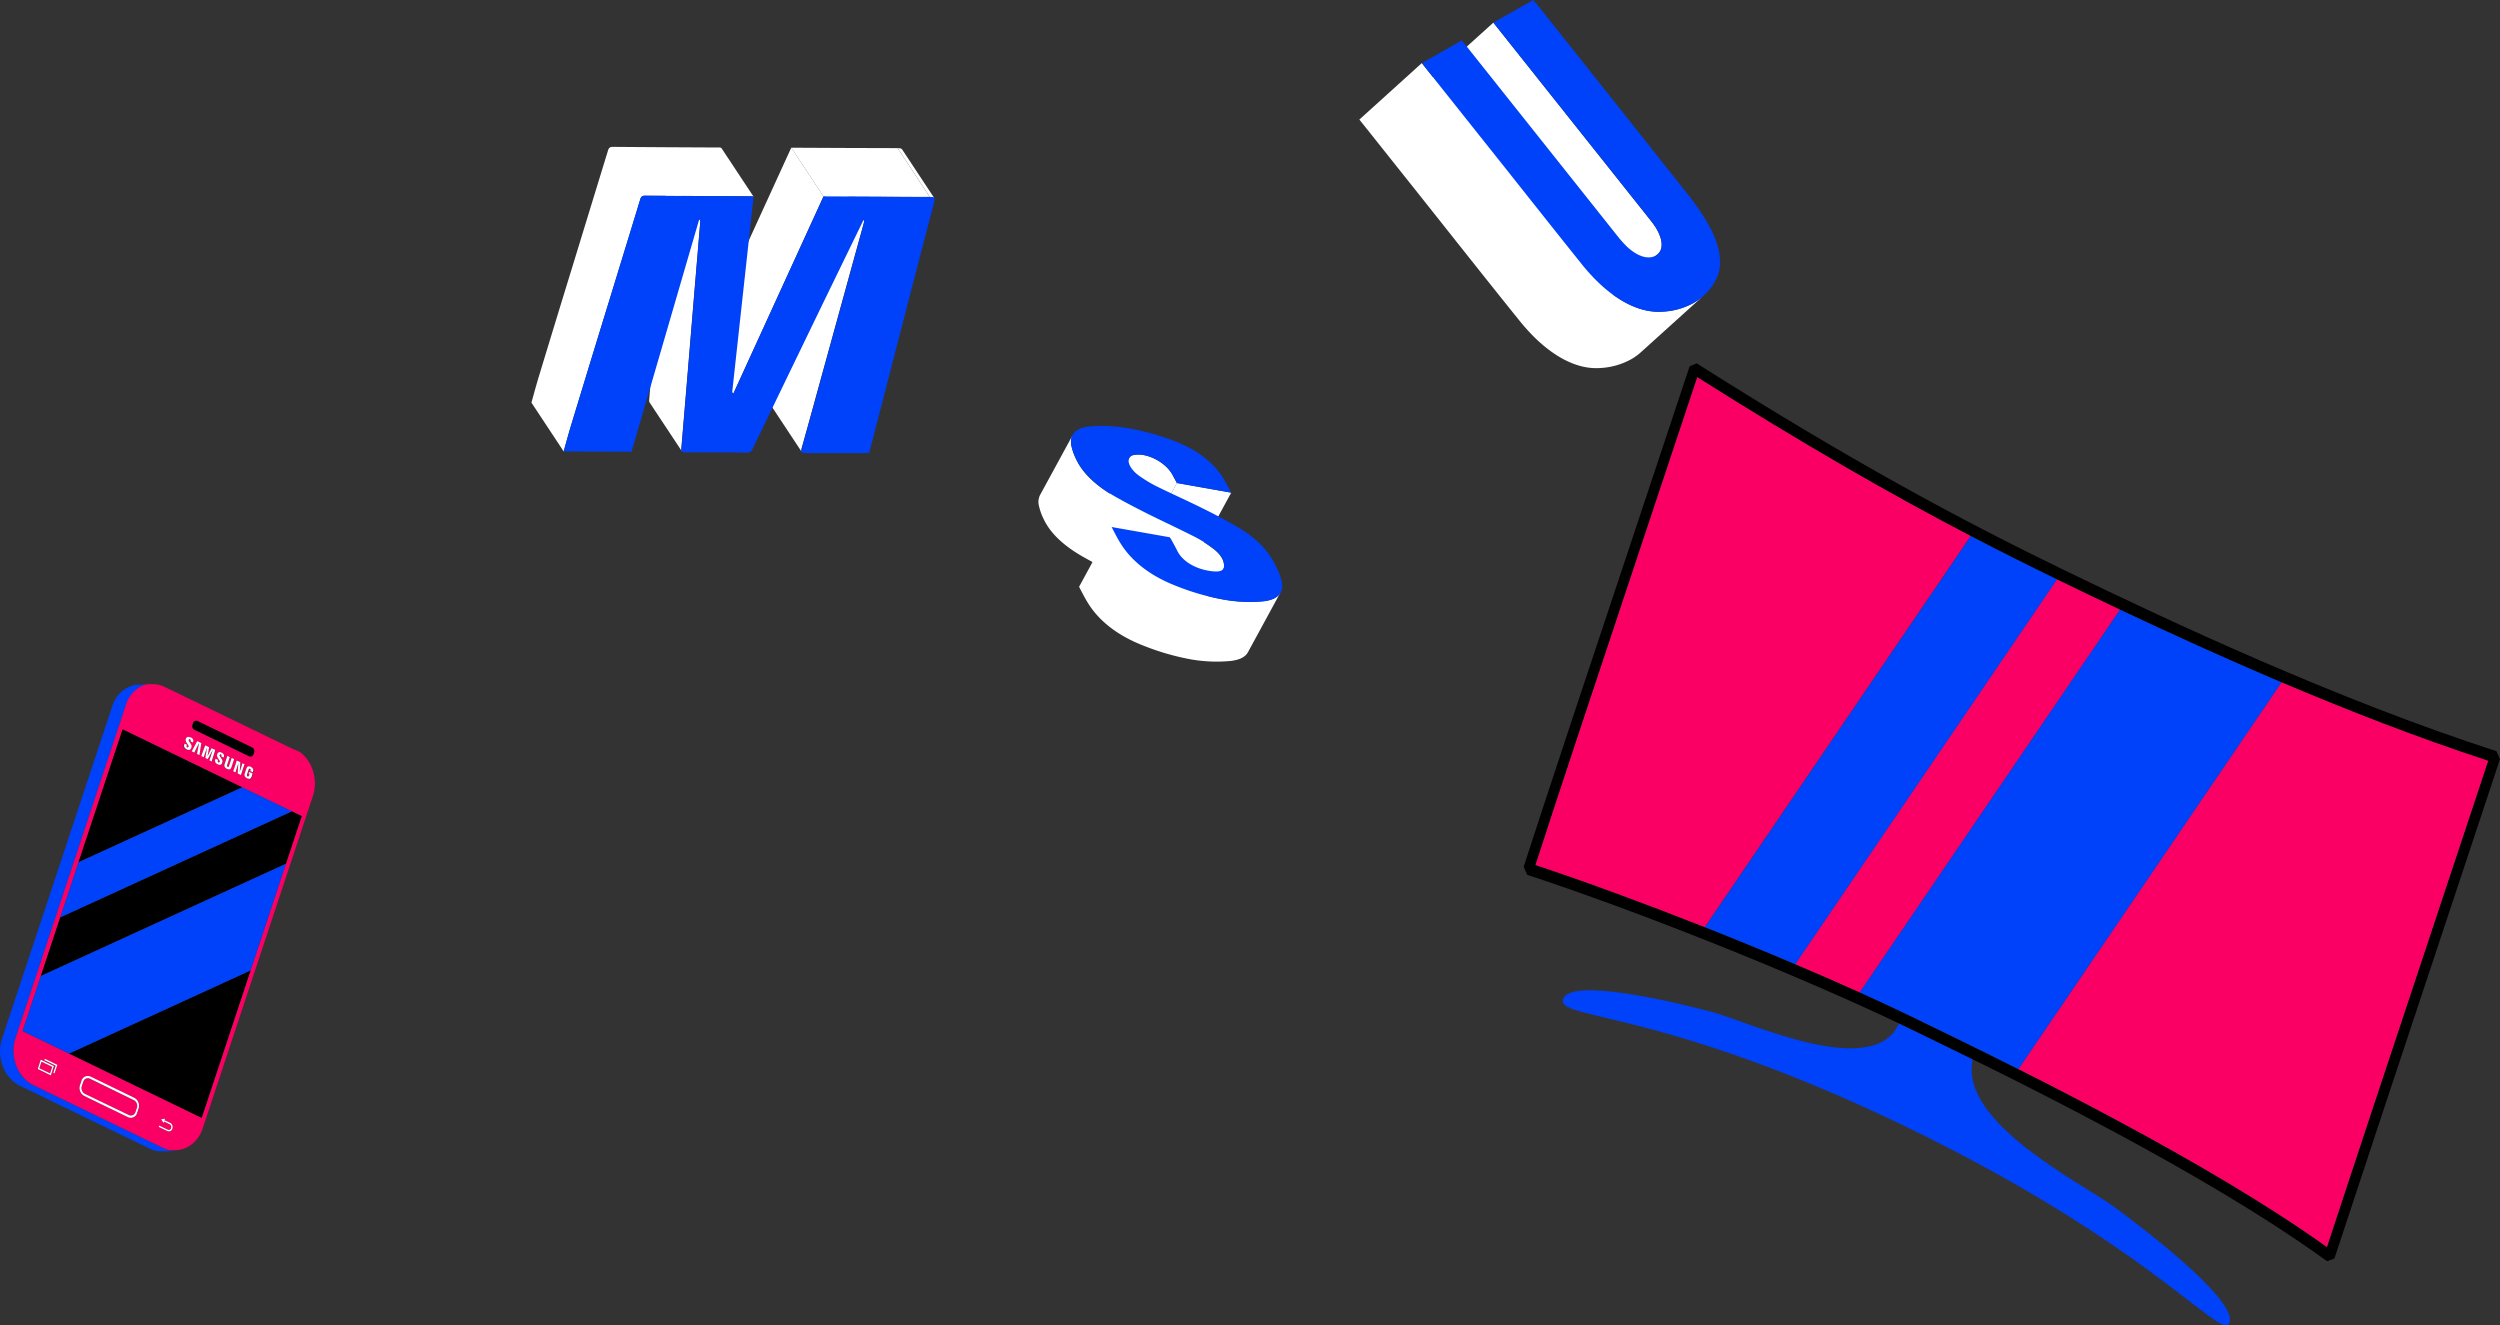 <svg xmlns="http://www.w3.org/2000/svg" xmlns:xlink="http://www.w3.org/1999/xlink" viewBox="0 0 836.27 443.28"><rect x="0" y="0" width="836.27" height="443.28" fill="#333333" stroke="none"/><defs><style>.cls-1{fill:none;}.cls-2{isolation:isolate;}.cls-3{clip-path:url(#clip-path);}.cls-4{fill:#0041fa;}.cls-5{fill:#fa0064;}.cls-6{clip-path:url(#clip-path-2);}.cls-7{fill:#fff;}.cls-8{clip-path:url(#clip-path-3);}.cls-9{clip-path:url(#clip-path-4);}</style><clipPath id="clip-path" transform="translate(-2.99)"><polygon class="cls-1" points="501.19 324.13 568.67 120.61 839.86 252.1 772.38 455.62 501.19 324.13"/></clipPath><clipPath id="clip-path-2" transform="translate(-2.99)"><path class="cls-1" d="M782.28,420.17c-40.68-29.55-103.53-60.36-139-77.56s-89.78-39-129-51.91C524.09,260.18,557,162,569.79,123.28c51.08,32.36,87.74,52.1,123.22,69.3S784.34,236,837.65,253.15c-10.69,32.26-45.7,137.36-55.37,167"/></clipPath><clipPath id="clip-path-3" transform="translate(-2.99)"><polygon class="cls-1" points="0 358.53 44.86 223.22 111.31 255.44 66.45 390.74 0 358.53"/></clipPath><clipPath id="clip-path-4" transform="translate(-2.99)"><polyline class="cls-1" points="70.45 373.92 10.55 344.88 44 243.98 103.9 273.02 70.45 373.92"/></clipPath></defs><title>korea-samsung-foreground (2)</title><g id="Layer_2" data-name="Layer 2"><g id="samsung-KOREA"><g id="korea-samsung-foreground"><g class="cls-2"><g class="cls-3"><path class="cls-4" d="M642.66,344.45c-1.45-.71-2.94-1.42-4.45-2.14-8.38,19.34-50.11-.46-62.44-3.77-12.59-3.37-47-11.6-49.87-4.44-.47,1.19.11,2.07,1.79,2.88,8.4,4.08,44.26,6.65,113.32,40.14s96.48,61.58,104.88,65.65c1.68.82,2.6.67,2.94-.59,2-7.54-27.57-30.36-38.6-38.45-10.79-7.9-52.23-28.42-47.31-49.38-7.38-3.65-14.22-7-20.26-9.9" transform="translate(-2.99)"/><path class="cls-5" d="M712.21,203.91c-7.12-3.37-13.76-6.56-19.8-9.49l-1.35-.66-87.61,128.8c7.48,3.17,14.73,6.34,21.62,9.44l87.14-128.09m123.14,50.55c-23.27-7.6-46.94-16.84-69.16-26.26L678.14,357.64c10.6,5.34,21.91,11.16,33.35,17.31,24.55,13.19,49.72,27.82,69.89,42.27,3.36-10.27,9-27.46,15.57-47.15,13.6-41,30.86-92.88,38.4-115.61M570.72,126.1c-8.78,26.45-25.7,77.07-38.94,117-6.36,19.17-11.87,35.9-15.22,46.28,17.1,5.68,36.89,13,56.67,20.79l89-130.9c-26.47-13.82-55.41-30.34-91.55-53.18" transform="translate(-2.99)"/><g class="cls-6"><path class="cls-4" d="M662.27,179.28l-89,130.9c10.19,4,20.39,8.21,30.22,12.38l87.61-128.8c-9.42-4.58-18.93-9.34-28.79-14.48" transform="translate(-2.99)"/><path class="cls-4" d="M766.19,228.2c-19.56-8.3-38-16.73-54-24.29L625.07,332c6.67,3,13,6,18.81,8.78,9.7,4.7,21.46,10.42,34.26,16.86L766.19,228.2" transform="translate(-2.99)"/></g><path d="M516.56,289.39c3.35-10.38,8.86-27.11,15.22-46.28,13.24-39.94,30.16-90.56,38.94-117,36.14,22.84,65.08,39.36,91.55,53.18,9.86,5.14,19.37,9.9,28.79,14.48l1.35.66c6,2.93,12.68,6.12,19.8,9.49,16,7.56,34.42,16,54,24.29,22.22,9.42,45.89,18.66,69.16,26.26-7.54,22.73-24.8,74.6-38.4,115.61-6.53,19.69-12.21,36.88-15.57,47.15C761.21,402.77,736,388.14,711.49,375c-11.44-6.15-22.75-12-33.35-17.31-12.8-6.44-24.56-12.16-34.26-16.86C638.06,338,631.74,335,625.07,332c-6.89-3.1-14.14-6.27-21.62-9.44-9.83-4.17-20-8.34-30.22-12.38-19.78-7.82-39.57-15.11-56.67-20.79m54-167.86-2.38,1c-8.56,25.8-26,78.05-39.61,119.05-6.8,20.51-12.63,38.2-15.91,48.38l1.21,2.68c37.51,12.34,89,32.91,124.34,49.7,1.51.72,3,1.43,4.45,2.14,6,2.93,12.88,6.25,20.26,9.9,14.28,7,30.62,15.3,47.23,24.22,25.2,13.52,51,28.59,71.25,43.28l2.48-.91-1.6-.77,1.6.77c3.23-9.88,9.27-28.15,16.29-49.31,14-42.31,32-96.19,39.09-117.71l-1.21-2.69c-53.18-17.16-109-43.3-144.43-60.48s-72-36.88-123.06-69.22" transform="translate(-2.99)"/></g></g><g class="cls-2"><path class="cls-4" d="M247.84,131.67l-10.79-16.33.44,0,10.79,16.32Z" transform="translate(-2.99)"/><path class="cls-7" d="M304.77,50l10.78,16.32c-.21-.33-.71-.4-1.51-.41L303.26,49.56C304.05,49.56,304.55,49.64,304.77,50Z" transform="translate(-2.99)"/><path class="cls-7" d="M271.13,151.11l-10.78-16.32a1.51,1.51,0,0,1,0-1.2c2.79-9.9,5.49-19.8,8.22-29.7q6.24-22.65,12.48-45.3c.12-.43.16-.85.24-1.28l10.78,16.33a11.72,11.72,0,0,1-.23,1.27q-6.24,22.65-12.49,45.3c-2.73,9.9-5.43,19.8-8.21,29.7C271,150.49,271,150.87,271.13,151.11Z" transform="translate(-2.99)"/><path class="cls-7" d="M248.28,131.71l-10.79-16.32q15.06-32.92,30.19-66l10.78,16.32Q263.3,98.86,248.28,131.71Z" transform="translate(-2.99)"/><path class="cls-7" d="M278.46,65.74,267.68,49.42h1.85l16.86.08q8.43,0,16.87.05L314,65.88q-8.43,0-16.87,0l-16.85-.08Z" transform="translate(-2.99)"/><path class="cls-7" d="M231.06,150.93l-10.79-16.32a1.39,1.39,0,0,1-.12-.89q2.19-25.74,4.29-51.48c.67-8.15,1.37-16.32,2-24.48a.57.57,0,0,0-.09-.42l10.78,16.32a.63.63,0,0,1,.1.42q-1,12.26-2.05,24.48-2.13,25.74-4.29,51.48A1.45,1.45,0,0,0,231.06,150.93Z" transform="translate(-2.99)"/><path class="cls-7" d="M191.54,151l-10.78-16.32c.83-3,1.6-5.83,2.47-8.71q5.46-18,11-36,6.06-19.8,12.13-39.58c.26-.86.58-1.26,1.62-1.26q17.89.14,35.81.21a2.47,2.47,0,0,1,.49.14l10.79,16.32a2.92,2.92,0,0,0-.49-.14q-17.92-.09-35.82-.2c-1,0-1.35.39-1.61,1.25q-6,19.78-12.13,39.58-5.52,18-11,36C193.15,145.14,192.38,148,191.54,151Z" transform="translate(-2.99)"/><path class="cls-4" d="M314,65.88c1.41,0,1.89.25,1.51,1.69-3.51,13.26-6.92,26.51-10.35,39.75q-5.43,21-10.84,42c-.17.69-.38,1.38-.61,2.17-.68,0-1.22.08-1.74.08H289l-3.05,0c-4.48,0-8.95,0-13.43,0-1.3,0-1.68-.29-1.32-1.58,2.78-9.9,5.48-19.8,8.21-29.7q6.25-22.65,12.49-45.3a11.72,11.72,0,0,0,.23-1.27l-.36,0L279.06,99.85Q266.88,125,254.72,150.2a1.8,1.8,0,0,1-1.9,1.19c-3.29,0-6.54-.06-9.79-.07-3.64,0-7.27,0-10.91,0-1,0-1.26-.33-1.19-1.25q2.19-25.74,4.29-51.48,1-12.23,2.05-24.48a.68.68,0,0,0-.4-.69l-22.62,77.69L191.54,151c.84-2.95,1.61-5.83,2.48-8.7q5.46-18,11-36,6.06-19.8,12.13-39.58c.26-.86.58-1.26,1.61-1.25q17.89.12,35.82.2a2.92,2.92,0,0,1,.49.14q-3.6,32.85-7.21,65.88l.44,0q15.06-32.93,30.18-66h1.86l16.85.08Q305.6,65.88,314,65.88Z" transform="translate(-2.99)"/></g><g class="cls-2"><path class="cls-7" d="M557.58,84.94l-20.9,18.87.06,0c2.06-1.93,1.41-5.9-1.68-10.07-.54-.73-1.12-1.45-1.7-2.17L483.17,28.38l-1.54-1.94,20.9-18.87,1.54,1.93,50.19,63.14c.58.73,1.16,1.44,1.7,2.18,3.09,4.16,3.74,8.14,1.68,10.06Z" transform="translate(-2.99)"/><path class="cls-7" d="M572.79,98.94l-20.9,18.88a18.35,18.35,0,0,1-3.36,2.41A24,24,0,0,1,538,123.12c-8.6.51-18.09-5.12-26.71-15.83C500.1,93.4,489.07,79.42,478,65.48L459.2,41.86,457.7,40,478.6,21.1,480.1,23,498.87,46.6C510,60.55,521,74.53,532.18,88.42c8.62,10.71,18.11,16.33,26.71,15.82a24,24,0,0,0,10.54-2.88A18.89,18.89,0,0,0,572.79,98.94Z" transform="translate(-2.99)"/><path class="cls-4" d="M492,13.51l1.41,1.78L544,78.89a35.46,35.46,0,0,0,3.42,3.8c3.47,3.18,7,4.18,9.4,2.82a4.56,4.56,0,0,0,.85-.63C559.7,83,559.05,79,556,74.82c-.54-.74-1.12-1.45-1.7-2.18L504.07,9.5l-1.54-1.93L515.89,0c.52.62,1,1.2,1.5,1.79Q542.5,33.35,567.57,65a83.21,83.21,0,0,1,5.81,8.24c5.46,8.9,6.25,15.85,3.31,20.89a19.37,19.37,0,0,1-7.26,7.28,24,24,0,0,1-10.54,2.88c-8.6.51-18.09-5.11-26.71-15.82C521,74.53,510,60.55,498.87,46.6L480.1,23l-1.5-1.88Z" transform="translate(-2.99)"/></g><g class="cls-2"><path class="cls-7" d="M414.84,164.8l-10.89,20-18.15-3.2,10.88-20.05Z" transform="translate(-2.99)"/><path class="cls-7" d="M369.85,173.19l10.89-20a2,2,0,0,1,1.47-1,9.12,9.12,0,0,1,3.25,0c3.79.67,7.91,3.3,9.68,6.54.51.93,1,1.86,1.54,2.84L385.8,181.65c-.53-1-1-1.92-1.54-2.85-1.77-3.23-5.89-5.86-9.68-6.53a9.12,9.12,0,0,0-3.25,0A2,2,0,0,0,369.85,173.19Z" transform="translate(-2.99)"/><path class="cls-7" d="M412.27,190.25,401.38,210.3a1.55,1.55,0,0,0,.18-.63c.15-1.84-.71-4-3.74-6.23a41,41,0,0,0-6-3.78c-5.1-2.6-10.28-5-15.4-7.53-3.78-1.89-7.57-3.85-11.25-5.94-6.49-3.69-10.85-7.91-13-12.42a19.07,19.07,0,0,1-1.7-4.81,5.14,5.14,0,0,1,.42-3.36l10.89-20a5.15,5.15,0,0,0-.43,3.36,19.13,19.13,0,0,0,1.7,4.82c2.16,4.5,6.52,8.72,13,12.41,3.69,2.09,7.47,4.05,11.26,5.94,5.11,2.56,10.29,4.94,15.39,7.53a42.2,42.2,0,0,1,6,3.78c3,2.27,3.89,4.39,3.74,6.23A1.72,1.72,0,0,1,412.27,190.25Z" transform="translate(-2.99)"/><path class="cls-7" d="M431.31,198.18l-10.88,20c-.9,1.65-2.91,2.62-5.93,2.93A49.84,49.84,0,0,1,401,220.5,83,83,0,0,1,385.55,216c-9.05-3.51-15.27-8.61-18.89-14.71-1-1.64-1.78-3.25-2.71-5l10.88-20c.93,1.72,1.74,3.33,2.71,5,3.62,6.1,9.84,11.2,18.89,14.71a82.12,82.12,0,0,0,15.47,4.46,49.35,49.35,0,0,0,13.48.66C428.4,200.81,430.42,199.84,431.31,198.18Z" transform="translate(-2.99)"/><path class="cls-4" d="M381,143.36a83.76,83.76,0,0,1,13.77,3.76c8.54,3.09,14.52,7.73,17.82,13.52.78,1.38,1.48,2.74,2.26,4.16l-18.16-3.2c-.53-1-1-1.91-1.54-2.84-1.77-3.24-5.89-5.87-9.68-6.54a9.12,9.12,0,0,0-3.25,0c-2.9.55-2,4.29,2,7.07a44.77,44.77,0,0,0,6.15,3.63c4.95,2.44,10,4.67,14.9,7.12,3.78,1.87,7.58,3.84,11.24,6,5.07,2.93,9,6.28,11.34,10a27.79,27.79,0,0,1,3.87,8.28c.89,4.11-1.37,6.37-6.28,6.86a49.35,49.35,0,0,1-13.48-.66A82.12,82.12,0,0,1,396.43,196c-9.05-3.51-15.27-8.61-18.89-14.71-1-1.64-1.78-3.25-2.71-5l19.45,3.43c.15.22.36.5.51.76.68,1.26,1.4,2.52,2,3.76,1.78,3.59,6,5.89,10.4,6.67l.44.07c2.54.39,4.66.29,4.79-1.38.15-1.84-.71-4-3.74-6.23a42.2,42.2,0,0,0-6-3.78c-5.1-2.59-10.28-5-15.39-7.53-3.79-1.89-7.57-3.85-11.26-5.94-6.49-3.69-10.85-7.91-13-12.41a19.13,19.13,0,0,1-1.7-4.82c-.65-4,2-6,7-6.33A51.9,51.9,0,0,1,381,143.36Z" transform="translate(-2.99)"/></g><g class="cls-2"><g class="cls-8"><path class="cls-4" d="M61.78,384.94h-.22l-.22,0,.44,0M53.64,228.82l-.41,0h.19l.22,0" transform="translate(-2.99)"/><path class="cls-4" d="M61.56,384.94h-.19L61,385l.39,0,.22,0m-8.14-156.1h-.19l-.39,0h.38l.2,0" transform="translate(-2.99)"/><path class="cls-4" d="M61.37,384.94h-.22c-.21,0-.43.06-.65.07l.45,0,.42,0M53.22,228.87h-.38l-.43,0H53l.21,0" transform="translate(-2.99)"/><path class="cls-4" d="M61.15,384.93h-.23c-.31.05-.62.08-.93.1l.51,0c.22,0,.44,0,.65-.07M53,228.89h-.87c.23,0,.47,0,.71,0l.16,0" transform="translate(-2.99)"/><path class="cls-4" d="M60.92,384.92l-.2,0a6.67,6.67,0,0,1-1,.13H60c.31,0,.62,0,.93-.1m-8.07-156c-.24,0-.48,0-.71,0a5.07,5.07,0,0,0-.55,0,9.21,9.21,0,0,1,1,0l.21,0" transform="translate(-2.99)"/><path class="cls-4" d="M60.72,384.9l-.21,0a7.89,7.89,0,0,1-1.2.18l.41,0a6.67,6.67,0,0,0,1-.13M52.64,229a9.21,9.21,0,0,0-1,0l-.41,0a8.71,8.71,0,0,1,1.25.05l.21,0" transform="translate(-2.99)"/><path class="cls-4" d="M60.51,384.88l-.2,0a9.41,9.41,0,0,1-1.41.22l.41,0a7.89,7.89,0,0,0,1.2-.18M52.43,229a8.71,8.71,0,0,0-1.25-.05l-.37,0a8.52,8.52,0,0,1,1.42.08l.2-.05" transform="translate(-2.99)"/><path class="cls-4" d="M60.31,384.86l-.2,0a9.16,9.16,0,0,1-1.65.27l.44,0a9.41,9.41,0,0,0,1.41-.22M52.23,229.05a8.52,8.52,0,0,0-1.42-.08l-.46,0a8.58,8.58,0,0,1,1.67.11l.21,0" transform="translate(-2.99)"/><path class="cls-4" d="M60.11,384.83l-.21,0a9.26,9.26,0,0,1-1.82.33l.38,0a9.16,9.16,0,0,0,1.65-.27M52,229.1a8.58,8.58,0,0,0-1.67-.11L50,229a8.17,8.17,0,0,1,1.84.15l.21-.06" transform="translate(-2.99)"/><path class="cls-4" d="M59.9,384.79l-.22,0a9.08,9.08,0,0,1-2.2.4l.6,0a9.26,9.26,0,0,0,1.82-.33M51.81,229.16A8.17,8.17,0,0,0,50,229h-.29a9.34,9.34,0,0,1,2,.19l.18-.05" transform="translate(-2.99)"/><path class="cls-4" d="M51.63,229.21a9.34,9.34,0,0,0-2-.19c-4,0-7.67,2.79-9.16,7.31L3.66,347.5c-2,6.06.68,13.13,6,15.7l43.36,21a9.2,9.2,0,0,0,4.49.93,9.08,9.08,0,0,0,2.2-.4,10,10,0,0,1-2.17-.75L14.15,363c-5.3-2.58-8-9.64-6-15.7L45,236.1a10.44,10.44,0,0,1,6.6-6.89" transform="translate(-2.99)"/><path class="cls-5" d="M20.47,356.87l-3.6-1.74-.73,2.2,3.6,1.74.73-2.2M47.77,368l-14.72-7.14a1.6,1.6,0,0,0-2.22,1.06l-.47,1.4a2.21,2.21,0,0,0,1,2.63L46.09,373A1.6,1.6,0,0,0,48.31,372l.46-1.39a2.19,2.19,0,0,0-1-2.63M15.59,357.59l1-3.11L21,356.61l-1,3.11-4.39-2.13m42.14,18.06-.85-1.24,1.32-.19-.16.48,1.88.91a1.65,1.65,0,0,1,.74,2,1.19,1.19,0,0,1-1.65.78L56.16,377l.15-.45,2.85,1.38a.8.8,0,0,0,1.1-.53,1.09,1.09,0,0,0-.49-1.3l-1.88-.91-.16.49m-39.91-21,.16-.45,4.19,2-1,2.88-.41-.2.81-2.42-3.8-1.84m13.31,12a3,3,0,0,1-1.37-3.6l.47-1.4a2.2,2.2,0,0,1,3.05-1.46L48,367.26a3,3,0,0,1,1.37,3.61l-.46,1.39a2.19,2.19,0,0,1-3,1.46l-14.73-7.14m69.45-95.17L103.9,273l-5.27,15.91L86.8,324.62l-16.35,49.3-59.9-29L44,244l40,19.39,16.59,8M79.11,256.5l.06,0a.28.28,0,0,0,.36-.19l0-.09.88-2.64,0-.08.81.39V254l-.88,2.64a1.87,1.87,0,0,1-.15.32.72.72,0,0,1-.77.39,2.21,2.21,0,0,1-.57-.17,2.44,2.44,0,0,1-.51-.35,1.1,1.1,0,0,1-.3-1.18l.59-1.76.32-1,0-.07.81.39,0,.07L78.92,256l0,.17a.38.38,0,0,0,.22.38m-11.2-4.79-.8-.4,0,0c.6-1.13,1.21-2.25,1.81-3.39l.06,0,1.31.63,0,.11c-.2,1.27-.4,2.55-.6,3.81l0,.09,0,0-.76-.36-.05-.09.28-1.45c.12-.61.23-1.22.35-1.83l0-.26-.1.2c-.43.86-.84,1.71-1.27,2.56l-.16.36-.07,0m4.51,1.2h0l1.34-2.65.07,0,1.18.57,0,.11c-.18.57-.36,1.15-.53,1.73L74,254.53l0,.1-.06,0-.69-.33,0-.1c.13-.43.28-.86.42-1.28.21-.65.41-1.31.63-2v-.06h0l-.56,1c-.35.66-.71,1.34-1.07,2l-.07,0-.36-.18-.36-.17,0-.09c.12-.79.25-1.59.37-2.39L72.3,250v0l-1.13,3.34-.8-.39.13-.37L71,251l.6-1.69.06,0,1.26.61v0l-.54,3m10.75,5.31.12-.38c.16-.5.31-1,.47-1.48.1-.33.21-.66.31-1,0-.1,0-.1.11-.06l.65.31.06,0-1.21,3.65-.06,0-1-.5,0-.09c.06-1.1.12-2.2.19-3.29v0c-.23.7-.45,1.41-.67,2.11-.09.27-.17.55-.26.82l-.06.05L81,258l0,0,1.2-3.64.06,0,1.08.52.05.1-.21,3.16v.07m-7.08-3.16h0a.26.26,0,0,0,.32,0,.49.49,0,0,0,.12-.44.74.74,0,0,0-.12-.29c-.14-.22-.29-.42-.43-.63s-.19-.32-.28-.5a1.07,1.07,0,0,1,0-.91,1.59,1.59,0,0,1,.16-.32.71.71,0,0,1,.69-.34,2.28,2.28,0,0,1,.63.18,1.92,1.92,0,0,1,.53.38.94.94,0,0,1,.24,1l-.09.29-.79-.39.07-.19a.4.4,0,0,0-.18-.51.33.33,0,0,0-.17,0,.37.37,0,0,0-.26.47,1.11,1.11,0,0,0,.14.29c.13.21.28.4.41.6a3.5,3.5,0,0,1,.29.49,1,1,0,0,1,.08.75,1.88,1.88,0,0,1-.22.57.7.7,0,0,1-.68.36,1.7,1.7,0,0,1-.67-.17,2,2,0,0,1-.59-.44,1.11,1.11,0,0,1-.24-1.12l.11-.34.85.41v.05l-.09.26a.41.41,0,0,0,.21.53m9.55,5.33a1.94,1.94,0,0,1-.58-.43,1.09,1.09,0,0,1-.24-1,3.57,3.57,0,0,1,.1-.35c.15-.48.31-.94.47-1.41a2.43,2.43,0,0,1,.18-.4.72.72,0,0,1,.72-.4,2,2,0,0,1,.65.17,2.13,2.13,0,0,1,.55.41,1.11,1.11,0,0,1,.25,1.1c0,.1-.07.2-.1.31l-.81-.39a2.58,2.58,0,0,0,.08-.26.4.4,0,0,0-.18-.5h0a.3.3,0,0,0-.44.17l-.05.12-.56,1.67,0,.13a.36.36,0,0,0,.09.34.53.53,0,0,0,.14.12.45.45,0,0,0,.2,0,.24.24,0,0,0,.22-.15c.09-.22.15-.45.23-.68l-.31-.15.17-.53,1.13.54,0,.07c-.1.32-.2.63-.31.94a1.56,1.56,0,0,1-.2.41.66.66,0,0,1-.68.34,1.73,1.73,0,0,1-.64-.17M65.57,250l0,0a.26.26,0,0,0,.32-.05.49.49,0,0,0,.12-.45,2,2,0,0,0-.15-.33l-.32-.47c-.13-.2-.26-.39-.37-.6a1.24,1.24,0,0,1,.25-1.42.7.7,0,0,1,.58-.18,2.31,2.31,0,0,1,.62.18,2.16,2.16,0,0,1,.51.36,1,1,0,0,1,.25,1.09l-.08.26-.8-.38v-.06l0-.15a.38.38,0,0,0-.17-.5.27.27,0,0,0-.16,0c-.2,0-.34.25-.27.49a1.17,1.17,0,0,0,.17.31c.13.21.28.41.42.61a3.83,3.83,0,0,1,.25.44,1,1,0,0,1,.07.82,2.38,2.38,0,0,1-.19.49.73.73,0,0,1-.74.4,1.73,1.73,0,0,1-.64-.17,1.94,1.94,0,0,1-.58-.43,1.12,1.12,0,0,1-.25-1.16c0-.12.07-.22.11-.34l0,0,.5.25.26.12,0,.1-.09.25a.39.39,0,0,0,.2.52m2.5-5.91a1.32,1.32,0,0,1-.61-1.57l.24-.71a1,1,0,0,1,1.33-.63l18.39,8.91a1.32,1.32,0,0,1,.6,1.57l-.24.71a1,1,0,0,1-1.32.63l-18.39-8.91m33.61,6.71-43.36-21a9.24,9.24,0,0,0-4.68-.92l-.22,0-.2,0-.21,0-.16,0-.21,0-.21,0-.2.05-.21,0-.21.06-.18.05A10.44,10.44,0,0,0,45,236.1L8.17,347.28c-2,6.06.68,13.12,6,15.7l43.36,21a10,10,0,0,0,2.17.75l.22,0,.21,0,.2,0,.2,0,.21,0,.2,0h.86c3.91-.12,7.54-2.84,9-7.3l36.86-111.17c2-6.07-.67-13.14-6-15.7" transform="translate(-2.99)"/><polyline points="100.92 273.02 97.6 271.41 20.16 306.86 26.27 288.43 81.01 263.37 41.01 243.98 7.56 344.88 67.46 373.92 83.81 324.62 23.1 352.42 7.56 344.88 13.66 326.48 95.64 288.94 100.92 273.02"/><g class="cls-9"><polyline class="cls-4" points="97.6 271.41 81.01 263.37 26.27 288.43 20.16 306.86 97.6 271.41"/><polyline class="cls-4" points="95.64 288.94 13.66 326.48 7.56 344.88 23.1 352.42 83.81 324.62 95.64 288.94"/></g><path d="M87.42,250.06,69,241.15a1,1,0,0,0-1.33.63l-.24.71a1.32,1.32,0,0,0,.61,1.57L86.46,253a1,1,0,0,0,1.32-.63l.24-.71a1.32,1.32,0,0,0-.6-1.57" transform="translate(-2.99)"/><path class="cls-7" d="M31.36,365.9a2.21,2.21,0,0,1-1-2.63l.47-1.4a1.6,1.6,0,0,1,2.22-1.06L47.77,368a2.19,2.19,0,0,1,1,2.63L48.31,372A1.6,1.6,0,0,1,46.09,373L31.36,365.9M48,367.26l-14.72-7.14a2.2,2.2,0,0,0-3.05,1.46l-.47,1.4a3,3,0,0,0,1.37,3.6l14.73,7.14a2.19,2.19,0,0,0,3-1.46l.46-1.39A3,3,0,0,0,48,367.26" transform="translate(-2.99)"/><path class="cls-7" d="M75,250.87l-1.18-.57-.07,0-1.34,2.65h0l.54-3v0l-1.26-.61-.06,0L71,251l-.54,1.54-.13.37.8.39,1.13-3.34v0l-.18,1.13c-.12.8-.25,1.6-.37,2.39l0,.09.36.17.36.18.07,0c.36-.66.72-1.34,1.07-2l.56-1h0v.06c-.22.65-.42,1.31-.63,2-.14.42-.29.85-.42,1.28l0,.1.69.33.06,0,0-.1.57-1.82c.17-.58.35-1.16.53-1.73l0-.11" transform="translate(-2.99)"/><path class="cls-7" d="M84.89,255.65l-.06,0-.65-.31c-.09,0-.09,0-.11.06-.1.33-.21.66-.31,1-.16.49-.31,1-.47,1.48l-.12.38v-.07l.21-3.16-.05-.1-1.08-.52-.06,0L81,258l0,0,.72.35.06-.05c.09-.27.17-.55.26-.82.22-.7.44-1.41.67-2.11v0c-.07,1.09-.13,2.19-.19,3.29l0,.09,1,.5.06,0,1.21-3.65" transform="translate(-2.99)"/><path class="cls-7" d="M81.27,253.91l-.81-.39,0,.08-.88,2.64,0,.09a.28.28,0,0,1-.36.19l-.06,0a.38.38,0,0,1-.22-.38l0-.17.88-2.67,0-.07-.81-.39,0,.07-.32,1-.59,1.76a1.1,1.1,0,0,0,.3,1.18,2.44,2.44,0,0,0,.51.35,2.21,2.21,0,0,0,.57.17.72.72,0,0,0,.77-.39,1.87,1.87,0,0,0,.15-.32l.88-2.64v-.08" transform="translate(-2.99)"/><path class="cls-7" d="M86.94,256.52a2,2,0,0,0-.65-.17.72.72,0,0,0-.72.4,2.43,2.43,0,0,0-.18.4c-.16.47-.32.93-.47,1.41a3.57,3.57,0,0,0-.1.35,1.09,1.09,0,0,0,.24,1,1.94,1.94,0,0,0,.58.43,1.73,1.73,0,0,0,.64.17.66.66,0,0,0,.68-.34,1.56,1.56,0,0,0,.2-.41c.11-.31.21-.62.31-.94l0-.07-1.13-.54-.17.53.31.15c-.08.23-.14.46-.23.68a.24.24,0,0,1-.22.15.45.45,0,0,1-.2,0,.53.53,0,0,1-.14-.12.36.36,0,0,1-.09-.34l0-.13.56-1.67.05-.12a.3.3,0,0,1,.44-.17h0a.4.4,0,0,1,.18.5,2.58,2.58,0,0,1-.08.26l.81.39c0-.11.07-.21.1-.31a1.11,1.11,0,0,0-.25-1.1,2.13,2.13,0,0,0-.55-.41" transform="translate(-2.99)"/><path class="cls-7" d="M66.66,246.67a2.31,2.31,0,0,0-.62-.18.7.7,0,0,0-.58.18,1.24,1.24,0,0,0-.25,1.42c.11.21.24.4.37.6l.32.47a2,2,0,0,1,.15.33.49.49,0,0,1-.12.45.26.26,0,0,1-.32.05l0,0a.39.39,0,0,1-.2-.52l.09-.25,0-.1-.26-.12-.5-.25,0,0c0,.12-.08.22-.11.34a1.12,1.12,0,0,0,.25,1.16,1.94,1.94,0,0,0,.58.43,1.73,1.73,0,0,0,.64.17.73.73,0,0,0,.74-.4,2.38,2.38,0,0,0,.19-.49,1,1,0,0,0-.07-.82,3.83,3.83,0,0,0-.25-.44c-.14-.2-.29-.4-.42-.61a1.17,1.17,0,0,1-.17-.31c-.07-.24.07-.5.27-.49a.27.27,0,0,1,.16,0,.38.38,0,0,1,.17.5l0,.15V248l.8.38.08-.26a1,1,0,0,0-.25-1.09,2.16,2.16,0,0,0-.51-.36" transform="translate(-2.99)"/><path class="cls-7" d="M70.27,248.56,69,247.93l-.06,0c-.6,1.14-1.21,2.26-1.81,3.39l0,0,.8.4.07,0,.16-.36c.43-.85.84-1.7,1.27-2.56l.1-.2,0,.26c-.12.61-.23,1.22-.35,1.83l-.28,1.45.05.09.76.36,0,0,0-.09c.2-1.26.4-2.54.6-3.81l0-.11" transform="translate(-2.99)"/><path class="cls-7" d="M77.15,251.78a2.28,2.28,0,0,0-.63-.18.71.71,0,0,0-.69.34,1.59,1.59,0,0,0-.16.32,1.07,1.07,0,0,0,0,.91c.09.18.19.33.28.5s.29.41.43.63a.74.74,0,0,1,.12.29.49.49,0,0,1-.12.44.26.26,0,0,1-.32,0h0a.41.41,0,0,1-.21-.53l.09-.26v-.05l-.85-.41-.11.34a1.11,1.11,0,0,0,.24,1.12,2,2,0,0,0,.59.44,1.7,1.7,0,0,0,.67.17.7.7,0,0,0,.68-.36,1.88,1.88,0,0,0,.22-.57,1,1,0,0,0-.08-.75,3.5,3.5,0,0,0-.29-.49c-.13-.2-.28-.39-.41-.6a1.11,1.11,0,0,1-.14-.29.37.37,0,0,1,.26-.47.33.33,0,0,1,.17,0,.4.4,0,0,1,.18.51l-.07.19.79.39.09-.29a.94.94,0,0,0-.24-1,1.92,1.92,0,0,0-.53-.38" transform="translate(-2.99)"/><path class="cls-7" d="M59.92,375.61,58,374.7l-.15.46,1.88.91a1.09,1.09,0,0,1,.49,1.3.8.8,0,0,1-1.1.53l-2.85-1.38-.15.45L59,378.35a1.19,1.19,0,0,0,1.65-.78,1.65,1.65,0,0,0-.74-2" transform="translate(-2.99)"/><polyline class="cls-7" points="55.21 374.21 53.89 374.41 54.74 375.65 54.9 375.16 55.05 374.7 55.21 374.21"/><polyline class="cls-7" points="19.18 356.2 14.99 354.17 14.84 354.62 18.63 356.46 17.83 358.88 18.23 359.08 19.18 356.2"/><path class="cls-7" d="M16.14,357.33l.73-2.2,3.6,1.74-.73,2.2-3.6-1.74m4.87-.72-4.39-2.13-1,3.11L20,359.72l1-3.11" transform="translate(-2.99)"/></g></g></g></g></g></svg>